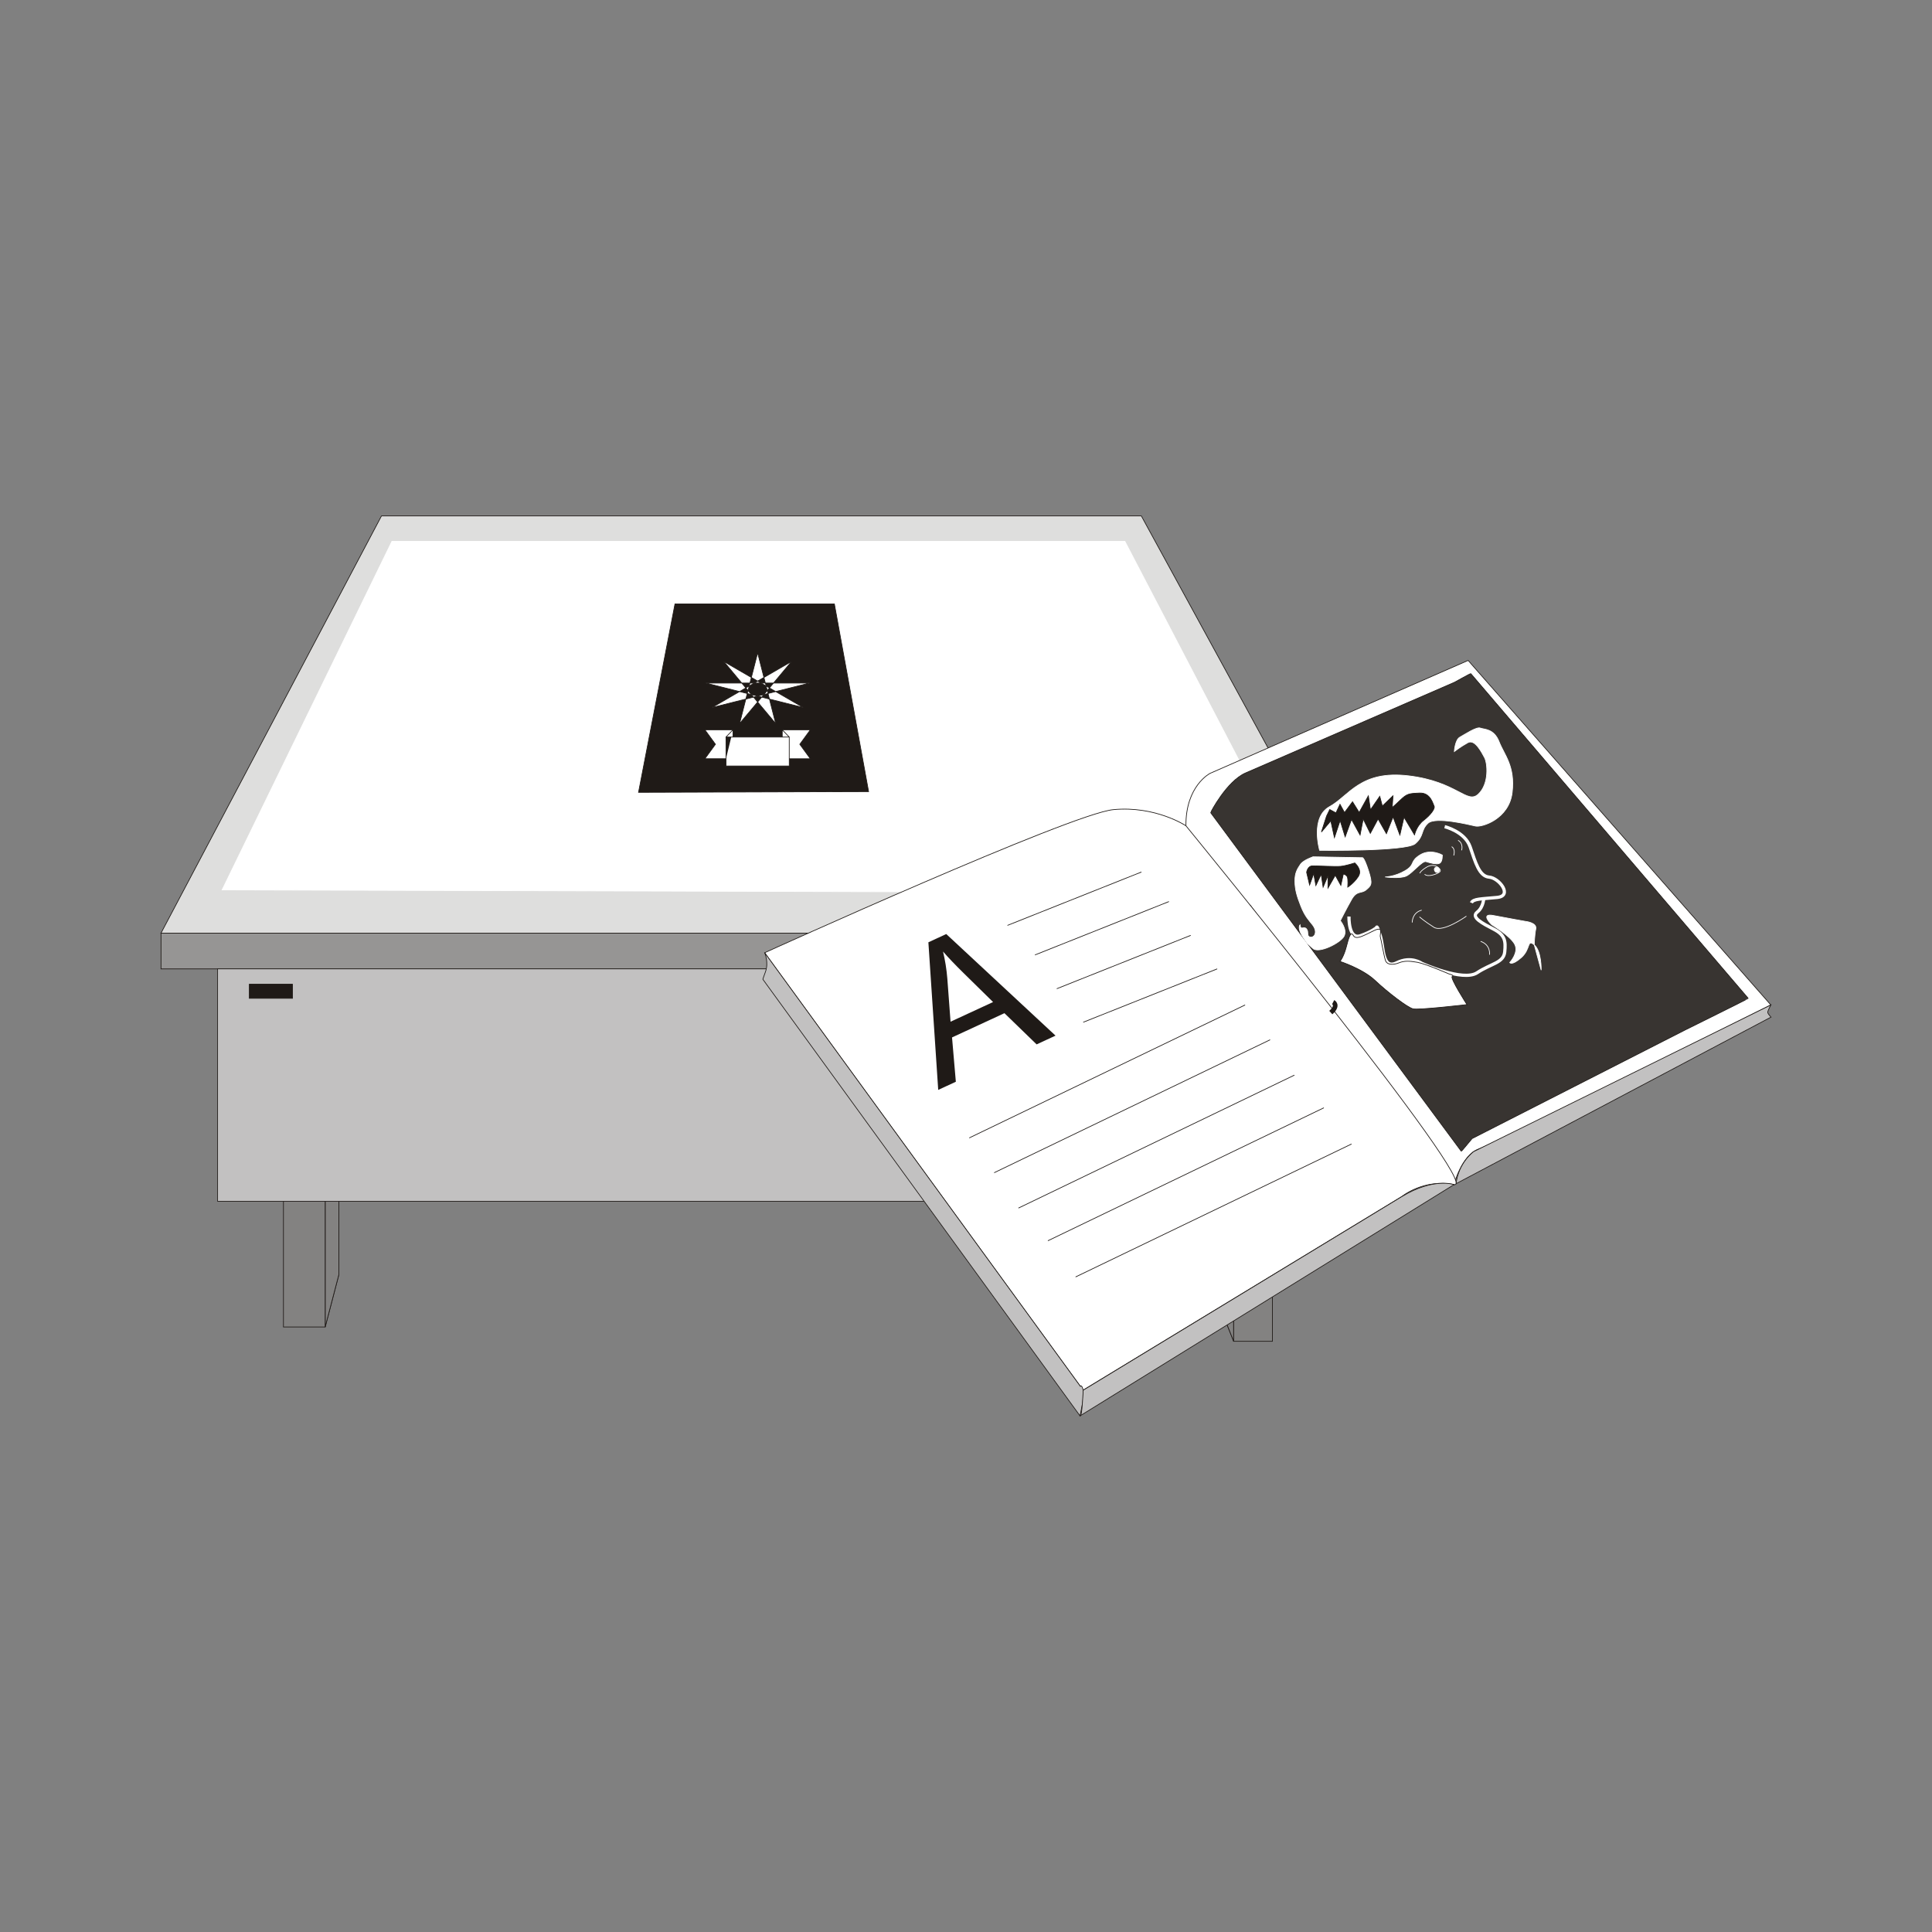 <svg:svg xmlns:dc="http://purl.org/dc/elements/1.1/" xmlns:ns2="http://web.resource.org/cc/" xmlns:rdf="http://www.w3.org/1999/02/22-rdf-syntax-ns#" xmlns:svg="http://www.w3.org/2000/svg" clip-rule="evenodd" fill-rule="evenodd" height="209.267" style="shape-rendering:geometricPrecision;text-rendering:geometricPrecision;image-rendering:optimizeQuality" viewBox="9.576 44.446 209.267 209.267" width="209.267" xml:space="preserve">
 <svg:rect x="9.576" y="44.446" width="209.267" height="209.267" fill="#808080" stroke="none"/>
 <svg:defs>
  <svg:style type="text/css">
    .str1 {stroke:#1F1A17;stroke-width:0.076}
    .str0 {stroke:#1F1A17;stroke-width:0.076;stroke-linejoin:bevel}
    .str2 {stroke:white;stroke-width:0.076}
    .str3 {stroke:white;stroke-width:0.35}
    .str4 {stroke:#1F1A17;stroke-width:0.5}
    .fil7 {fill:none}
    .fil5 {fill:#1F1A17}
    .fil9 {fill:#383431}
    .fil0 {fill:#838281}
    .fil2 {fill:#969594}
    .fil3 {fill:#C2C1C1}
    .fil1 {fill:#DEDEDD}
    .fil4 {fill:white}
    .fil8 {fill:#1F1A17;fill-rule:nonzero}
    .fil6 {fill:white;fill-rule:nonzero}
  </svg:style>
 </svg:defs>
 <svg:g id="Capa_x0020_1">
  <svg:g id="_47079872">
   <svg:polygon class="fil0 str0" id="_47510424" points="40.279 173.98 42.668 171.14 46.282 171.14 44.798 173.98" />
   <svg:polygon class="fil0 str0" id="_230461872" points="44.798 173.98 46.282 171.14 46.282 182.5 44.798 188.18" />
   <svg:polygon class="fil0 str0" id="_47510424" points="40.279 173.98 42.668 171.14 46.282 171.14 44.798 173.98" />
   <svg:polygon class="fil0 str0" id="_230461872" points="44.798 173.98 46.282 171.14 46.282 182.5 44.798 188.18" />
  </svg:g>
  <svg:polygon class="fil0 str1" points="40.279 173.98 44.798 173.98 44.798 188.18 40.279 188.18" />
  <svg:polygon class="fil1 str1" points="50.897 100.33 133.2 100.33 157.88 145.52 27.015 145.52" />
  <svg:rect class="fil2 str1" height="3.873" width="130.91" x="27.015" y="145.52" />
  <svg:g id="_45620064">
   <svg:polygon class="fil0 str0" id="_231680512" points="143.2 174.56 141.23 172.63 144.59 172.63 147.4 174.56" />
   <svg:polygon class="fil0 str0" id="_230462344" points="143.2 189.73 141.23 184.76 141.23 172.63 143.2 174.56" />
   <svg:polygon class="fil0 str0" id="_231680512" points="143.2 174.56 141.23 172.63 144.59 172.63 147.4 174.56" />
   <svg:polygon class="fil0 str0" id="_230462344" points="143.2 189.73 141.23 184.76 141.23 172.63 143.2 174.56" />
  </svg:g>
  <svg:polygon class="fil0 str1" points="143.2 174.56 147.4 174.56 147.4 189.73 143.2 189.73" />
  <svg:rect class="fil3 str1" height="25.173" width="118.44" x="33.147" y="149.39" />
  <svg:polygon class="fil4 str2" points="52.027 103.08 131.42 103.08 151.27 141.16 33.631 140.84" />
  <svg:polygon class="fil5 str1" points="82.687 109.86 99.953 109.86 103.66 130.19 78.739 130.27" />
  <svg:polygon class="fil4 str1" points="91.641 115.16 92.619 118.99 93.597 122.82 90.781 119.46 87.964 116.09 92.28 118.59 96.595 121.09 91.301 119.76 86.007 118.43 91.641 118.43 97.274 118.43 91.98 119.76 86.687 121.09 91.002 118.59 95.318 116.09 92.501 119.46 89.684 122.82 90.663 118.99" />
  <svg:path class="fil6 str1" d="m88.212 126.63h-2.284l1.142-1.568-1.142-1.568h3.045m-0.761 0.784l0.761-0.784v0.784m6.092 2.353h2.284l-1.142-1.568 1.142-1.568h-3.045m0.761 0.784l-0.761-0.784v0.784m-6.092 3.137h6.853v-3.137h-6.853v3.137zm-1.142-0.784m-0.571-0.784m0-1.568m0.952-0.784m1.142 0.392m0.381 0m7.234 2.745m0.571-0.784m0-1.568m-0.952-0.784m-1.142 0.392m-0.381 0m-2.665 3.529m3.426-1.568m-3.426-1.568m-3.426 1.568" />
  <svg:rect class="fil5 str1" height="1.531" width="4.673" x="36.582" y="151.05" />
  <svg:g id="_48407096">
   <svg:path class="fil4 str1" d="m167.07 172.75s0.826-3.199 2.681-3.853c1.854-0.654 31.635-15.599 31.635-15.599l-32.787-37.315-27.947 12.227s-2.656 1.337-2.62 5.677c0.036 4.34 6.991 8.643 6.991 8.643l22.047 30.22z" id="_21800072" />
   <svg:path class="fil4 str1" d="m138.03 133.89s-3.275-2.183-7.86-1.747-37.772 15.502-37.772 15.502l34.497 47.379 34.497-20.96s2.402-1.965 5.677-1.31c3.275 0.655-29.038-38.864-29.038-38.864z" id="_230097520" />
   <svg:path class="fil3 str1" d="m92.401 147.64s0.466 1.041 0.085 2.075c-0.381 1.035-0.272 0.817-0.272 0.817l34.341 47.27s0.509-2.098 0.343-2.784c-0.166-0.686-0.3-0.411-0.3-0.411l-34.197-46.967z" id="_46082520" />
   <svg:path class="fil3 str1" d="m126.56 197.81l40.516-25.054s-2.221-0.789-5.676 1.31c-3.455 2.099-34.497 20.96-34.497 20.96s-0.131 3.069-0.343 2.784z" id="_47774368" />
   <svg:path class="fil3 str1" d="m167.29 172.66l34.114-18.042s-0.355-0.364-0.355-0.526 0.336-0.795 0.336-0.795l-32.186 15.884s-1.638 1.181-1.908 3.479z" id="_47066736" />
   <svg:line class="fil7 str1" id="_46007704" x1="118.7" x2="133.21" y1="144.68" y2="138.9" />
   <svg:line class="fil7 str1" id="_46874216" x1="121.68" x2="136.19" y1="147.88" y2="142.1" />
   <svg:line class="fil7 str1" id="_48391544" x1="124.04" x2="138.55" y1="151.54" y2="145.76" />
   <svg:line class="fil7 str1" id="_46124048" x1="126.91" x2="141.42" y1="155.17" y2="149.39" />
   <svg:path class="fil8" d="m111.2 162.5l-1.065-15.988 1.935-0.895 11.837 11.005-2.048 0.948-3.486-3.38-5.677 2.626 0.413 4.801-1.909 0.883zm1.337-7.387l4.605-2.13-3.158-3.102c-0.958-0.942-1.714-1.732-2.264-2.372 0.23 0.953 0.386 1.928 0.467 2.934l0.349 4.67z" id="_46695032" />
   <svg:line class="fil7 str1" id="_48407848" x1="114.56" x2="144.44" y1="167.7" y2="153.3" />
   <svg:line class="fil7 str1" id="_232786608" x1="117.26" x2="147.15" y1="171.47" y2="157.07" />
   <svg:line class="fil7 str1" id="_48233944" x1="119.89" x2="149.78" y1="175.3" y2="160.9" />
   <svg:line class="fil7 str1" id="_48230720" x1="123.08" x2="152.97" y1="178.84" y2="164.44" />
   <svg:line class="fil7 str1" id="_46123456" x1="126.08" x2="155.97" y1="182.76" y2="168.36" />
   <svg:path class="fil9 str1" d="m144.49 128.17l22.622-9.818c0.04-0.017 1.747-0.975 1.774-0.944l30.054 35.177c0.028 0.032-6.645 3.325-6.864 3.437l-23.039 11.744c-0.037 0.019-1.156 1.415-1.181 1.381l-27.144-36.674c-0.025-0.034 1.75-3.423 3.777-4.303z" id="_46751040" />
   <svg:path class="fil4 str2" d="m152.51 136.55s-1.041-3.564 1.076-4.728c2.117-1.164 3.329-3.975 8.581-3.34 5.252 0.635 6.31 3.117 7.528 1.988s0.999-3.383 0.675-3.971c-0.323-0.588-1.04-2.03-1.804-1.61-0.764 0.42-1.463 0.958-1.463 0.958s0.07-1.264 0.599-1.554c0.529-0.291 1.816-1.152 2.213-0.987 0.397 0.165 1.472 0.032 2.039 1.481 0.567 1.449 1.754 2.633 1.416 5.498-0.338 2.865-3.273 3.791-3.97 3.638s-4.334-1.061-5.145-0.309-0.397 1.366-1.384 2.216c-0.987 0.849-10.361 0.722-10.361 0.722z" id="_46113856" />
   <svg:path class="fil7 str3" d="m155.69 143.72s-0.07 2.541 1.232 2.084c1.302-0.457 1.76-0.881 1.76-0.881s0.017-0.441 0.407 0.898 0.212 3.681 1.773 2.909 2.71 0.063 2.71 0.063 4.48 2.025 5.997 1.017c1.518-1.007 2.869-1.06 2.992-2.25 0.123-1.19 0.03-1.829-1.179-2.458-1.209-0.63-2.522-1.289-1.799-1.859 0.722-0.57 0.709-1.582 0.709-1.582" id="_48236168" />
   <svg:path class="fil4 str2" d="m176.51 149.53s0.056-2.059-0.749-2.739c-0.805-0.679-0.355 0.454-1.402 1.375s-1.254 0.538-1.254 0.538 1.002-1.059 0.543-1.965-2.506-2.138-2.506-2.138-1.319-1.286 0.199-0.991c1.518 0.295 3.469 0.637 3.469 0.637s1.262 0.128 1.12 0.811c-0.142 0.683-0.169 1.733-0.169 1.733l0.749 2.739z" id="_230228136" />
    <svg:path class="fil4 str2" d="m151.81 137.25l5.318 0.096s0.162-0.176 0.663 1.362 0.301 1.647-0.222 2.107-1.014 0.04-1.584 1.044c-0.57 1.004-1.229 2.316-1.229 2.316s0.782 0.951 0.404 1.677c-0.378 0.726-2.745 1.915-3.371 1.327-0.625-0.587-0.567-0.403-1.147-1.339-0.58-0.937-0.244-1.23-0.244-1.23s-0.001 0.391 0.218 0.357c0.219-0.034 0.386-0.083 0.533 0.183s0.013 0.534 0.172 0.706c0.16 0.172 0.48 0.126 0.631-0.109s0.16-0.651-0.206-1.121c-0.366-0.47-0.816-0.894-1.259-2.014-0.443-1.12-0.64-1.792-0.652-2.716-0.012-0.924 0.277-1.343 0.596-1.822 0.32-0.479 1.379-0.824 1.379-0.824z" id="_231682000" />
    <svg:path class="fil7 str3" d="m166.06 133.99s2.187 0.523 2.76 2.193c0.573 1.67 0.971 3.178 2.058 3.27 1.087 0.093 2.584 2.031 0.865 2.2-1.72 0.169-2.601 0.136-2.787 0.583" id="_48713968" />
    <svg:path class="fil4 str2" d="m165.8 137.06s-1.262-0.728-2.417-0.007c-1.155 0.721-0.467 1.032-1.606 1.702-1.14 0.67-2.171 0.677-2.171 0.677s1.631 0.223 2.311-0.107c0.68-0.331 1.709-1.673 2.119-1.553 0.41 0.119 1.147 0.361 1.477 0.179 0.331-0.182 0.286-0.89 0.286-0.89z" id="_48336520" />
    <svg:path class="fil7 str2" d="m167.04 137.11s0.227-0.685-0.223-0.955" id="_48682376" />
    <svg:path class="fil7 str2" d="m167.89 136.55s0.241-0.736-0.381-1.084" id="_48476360" />
    <svg:path class="fil7 str2" d="m163.36 139.04s0.027-0.225 0.718-0.653 1.181-0.046 1.181-0.046 0.519 0.318 0.258 0.548c-0.261 0.23-1.287 0.604-1.63 0.25" id="_46808728" />
    <svg:path class="fil7 str2" d="m168.41 143.68s-2.531 1.823-3.519 1.203c-0.988-0.62-1.565-1.122-1.565-1.122" id="_46708872" />
    <svg:path class="fil7 str2" d="m162.54 144.37s-0.025-1.064 1.029-1.342" id="_47753744" />
    <svg:path class="fil7 str2" d="m170.92 147.86s0.144-1.07-0.969-1.449" id="_46039384" />
    <svg:path class="fil5 str1" d="m162.79 134.88s0.199-0.971 0.986-1.577c0.787-0.605 1.267-1.3 1.14-1.532s-0.379-1.472-1.56-1.426-1.383 0.071-2.116 0.776c-0.733 0.705-0.865 0.777-0.865 0.777l0.086-1.254-1.156 1.11-0.278-1.054-1.008 1.459-0.228-1.512-0.994 1.797-0.721-1.155-0.867 1.166-0.491-0.893-0.437 0.93-0.673-0.362-0.344 0.706-0.557 1.729 1.017-1.206 0.392 1.81 0.62-1.85 0.543 1.77 0.687-1.886 0.928 1.688 0.338-1.737 0.771 1.558 0.839-1.56 0.904 1.593 0.723-1.82 0.736 1.965 0.448-1.927 1.14 1.916z" id="_230688000" />
    <svg:path class="fil5 str1" d="m156.32 137.92s0.873 0.726 0.379 1.472c-0.495 0.746-1.138 1.143-1.138 1.143s0.066-0.898-0.061-1.13-0.417-0.288-0.417-0.288l-0.273 1.228-0.601-1.092-0.791 1.383-0.002-1.335-0.526 1.237-0.207-1.395-0.577 1.222-0.236-1.292-0.442 1.234-0.324-1.373s0.091-0.696 0.648-0.701 2.472 0.106 3.044 0.05c0.572-0.056 1.524-0.364 1.524-0.364z" id="_47966448" />
    <svg:ellipse class="fil4 str2" id="_230267624" rx=".24" ry=".277" transform="matrix(.94 -.517 .517 .94 165.21 138.66)" />
    <svg:path class="fil4 str1" d="m168.47 153.26s-1.869-2.909-1.596-3.046c0.273-0.137-0.356-0.278-0.356-0.278s-2.514-1.09-3.403-1.254c-0.888-0.163-1.436-0.177-2.018 0.058-0.582 0.235-1.29 0.252-1.458-0.274s-0.457-2.216-0.551-2.529c-0.095-0.313 0.408-1.223-0.71-0.682-1.118 0.541-1.929 1.039-2.217 0.515-0.288-0.524-0.503 0.269-0.768 1.277s-0.667 1.539-0.667 1.539 2.448 0.791 3.792 2.062c1.345 1.271 3.497 2.918 4.108 3.072s5.844-0.461 5.844-0.461z" id="_47051896" />
    <svg:path class="fil7 str4" d="m153.98 152.99s0.642 0.339-0.256 1.134" id="_232787088" />
  </svg:g>
 </svg:g>
</svg:svg>